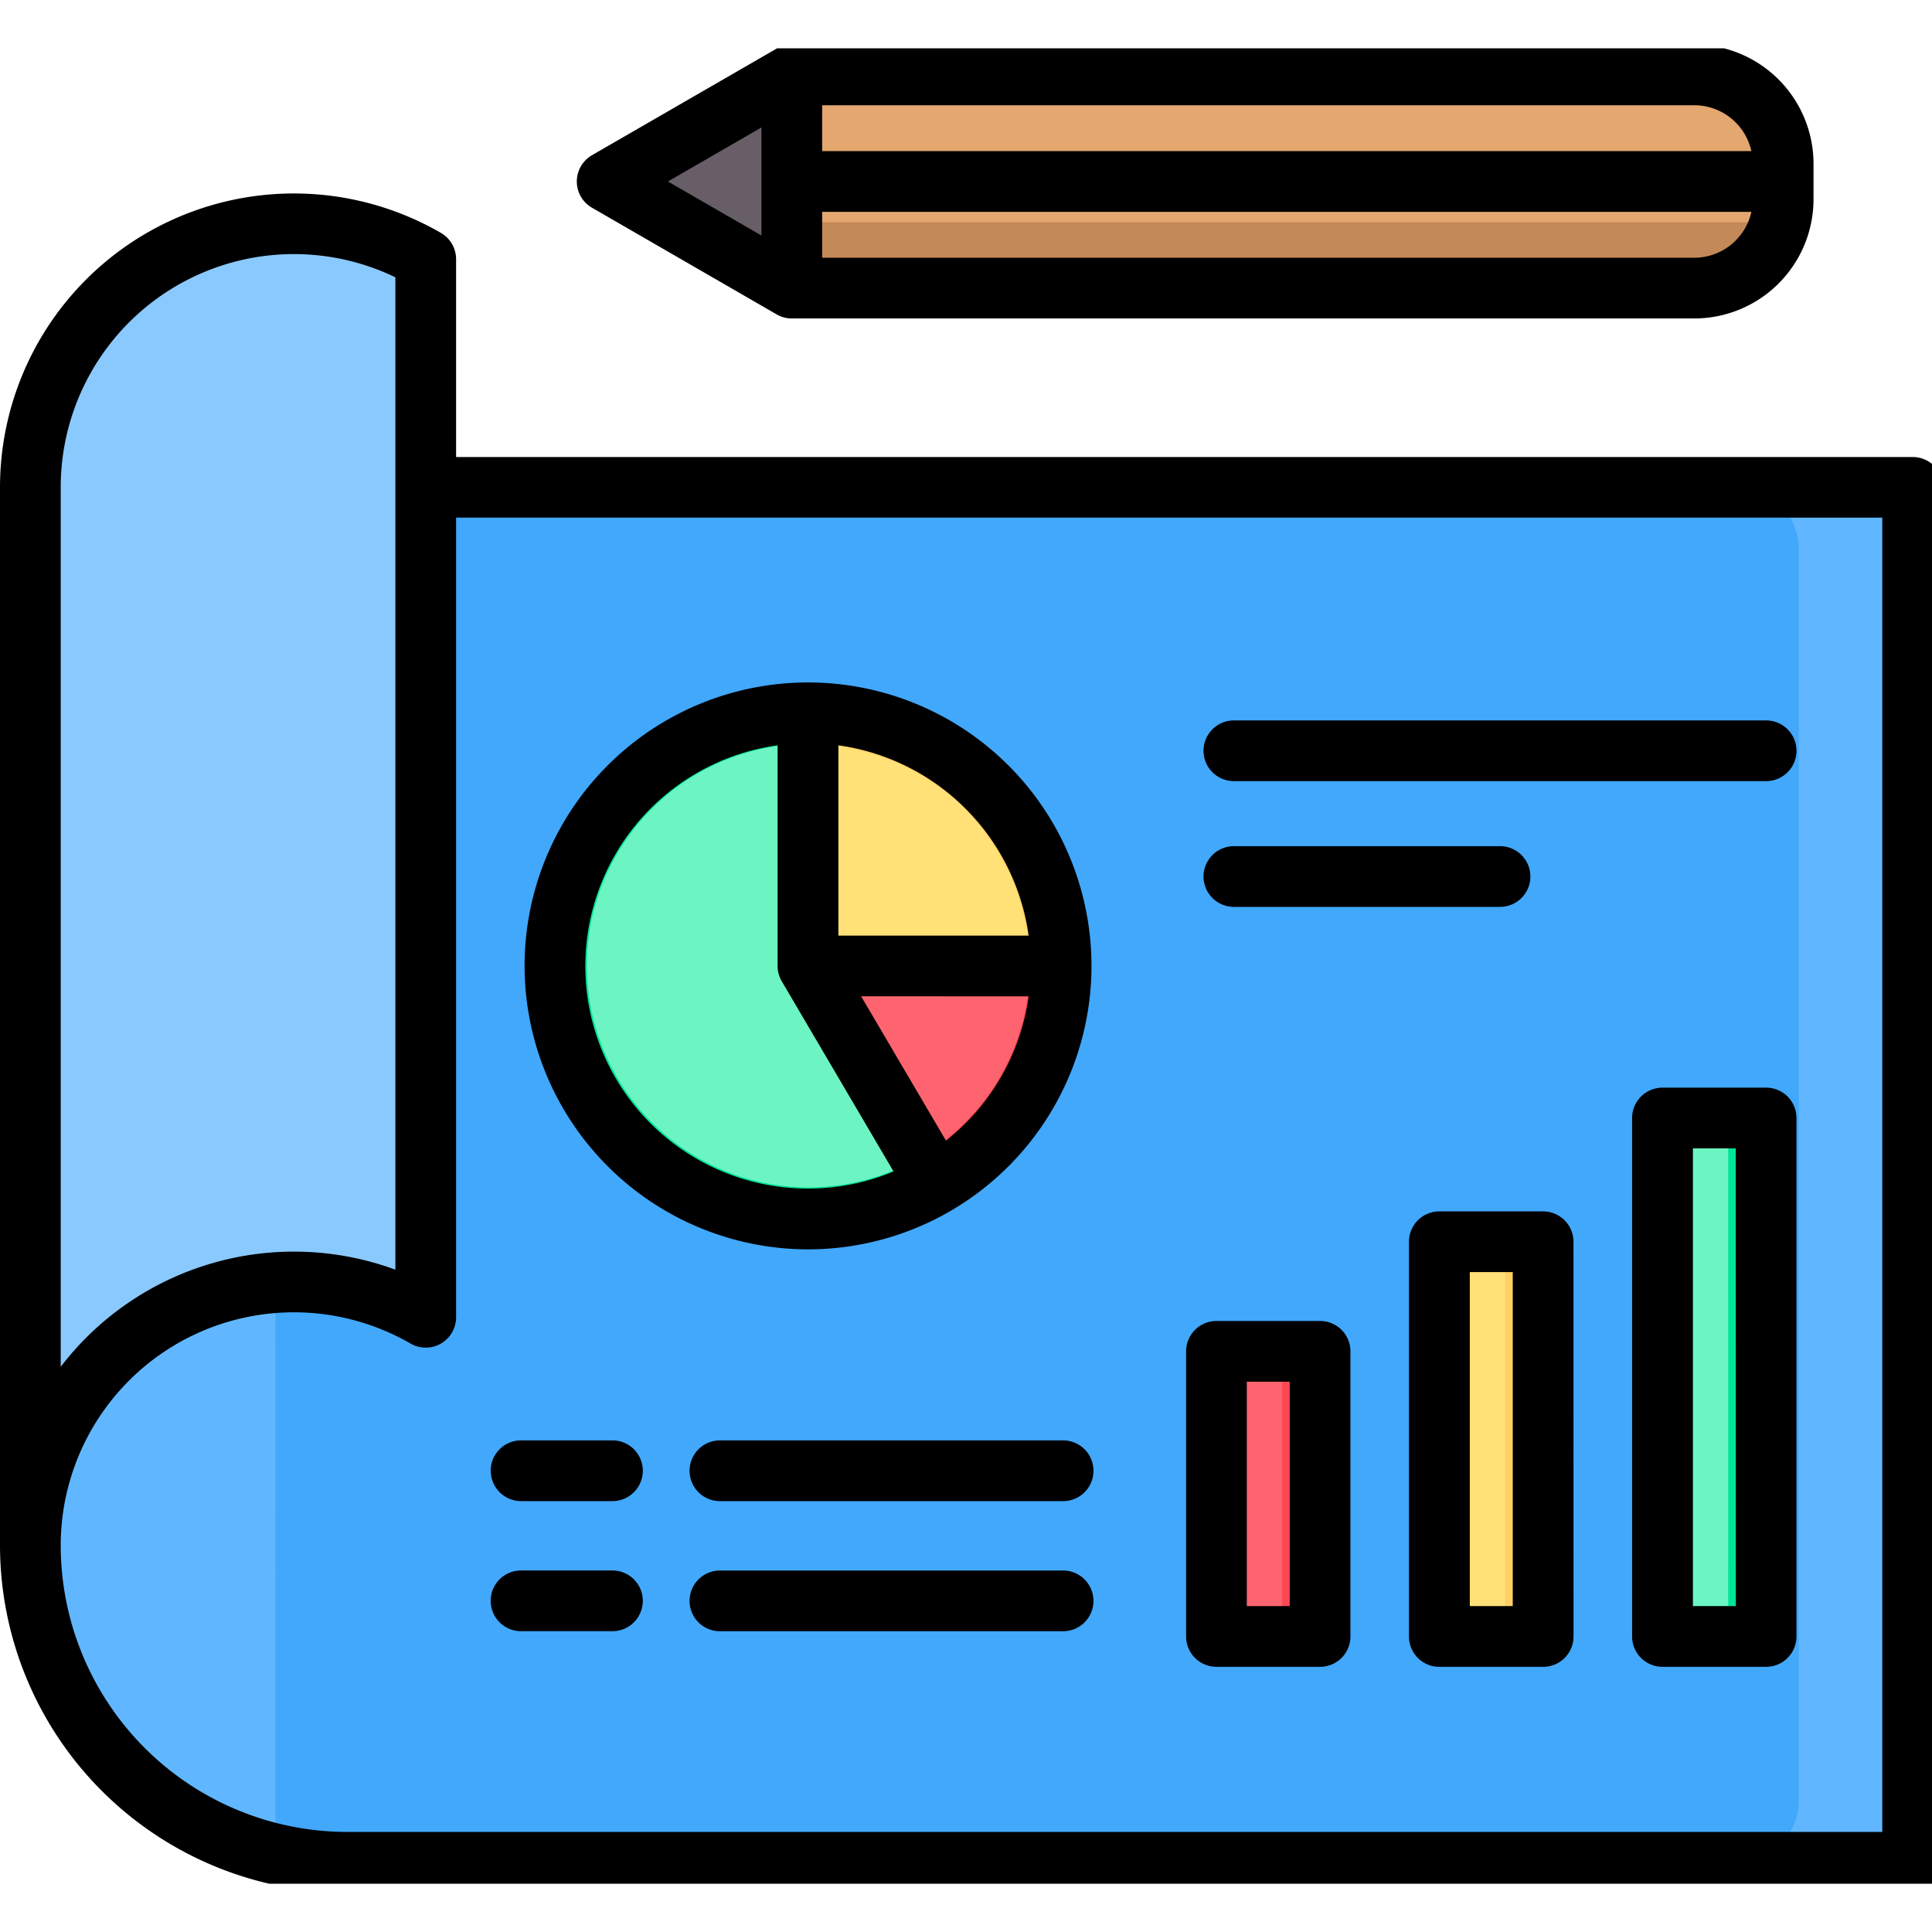<svg xmlns="http://www.w3.org/2000/svg" xmlns:xlink="http://www.w3.org/1999/xlink" width="80" height="80" viewBox="0 0 80 80">
  <defs>
    <clipPath id="clip-path">
      <rect id="Rectángulo_341034" data-name="Rectángulo 341034" width="80" height="76" transform="translate(0 0.001)" fill="none"/>
    </clipPath>
  </defs>
  <g id="Grupo_971300" data-name="Grupo 971300" transform="translate(-200 -2671)">
    <rect id="Rectángulo_341035" data-name="Rectángulo 341035" width="80" height="80" transform="translate(200 2671)" fill="none"/>
    <g id="Grupo_971299" data-name="Grupo 971299" transform="translate(200 2672.619)">
      <g id="Grupo_971298" data-name="Grupo 971298" transform="translate(0 0.38)" clip-path="url(#clip-path)">
        <path id="Trazado_191104" data-name="Trazado 191104" d="M172.345,8h37.372a3.685,3.685,0,0,1,3.678,3.678v1.471a3.685,3.685,0,0,1-3.678,3.678H172.345l-6.327-3.653a.879.879,0,0,1,0-1.522Z" transform="translate(-139.559 -6.895)" fill="#e3a76f" fill-rule="evenodd"/>
        <path id="Trazado_191105" data-name="Trazado 191105" d="M224.216,46.812a3.688,3.688,0,0,1-3.553,2.729H183.29l-4.726-2.729Z" transform="translate(-150.505 -39.611)" fill="#c48958" fill-rule="evenodd"/>
        <path id="Trazado_191106" data-name="Trazado 191106" d="M166.018,11.65,172.346,8v8.828l-6.327-3.653a.879.879,0,0,1,0-1.522" transform="translate(-139.56 -6.895)" fill="#685e68" fill-rule="evenodd"/>
        <path id="Trazado_191107" data-name="Trazado 191107" d="M21.117,173.6A13.118,13.118,0,0,1,8,160.479v-43.82H83.383a2.563,2.563,0,0,1,2.558,2.558V171.04a2.563,2.563,0,0,1-2.558,2.558Z" transform="translate(-6.742 -98.482)" fill="#41a8fc" fill-rule="evenodd"/>
        <path id="Trazado_191108" data-name="Trazado 191108" d="M18.149,173.26A13.123,13.123,0,0,1,8,160.479v-43.82h10.15Z" transform="translate(-6.742 -98.482)" fill="#60b7ff" fill-rule="evenodd"/>
        <path id="Trazado_191109" data-name="Trazado 191109" d="M8,101.952V58.132C8,52.105,14.9,47.22,18.911,47.22c2.647,0,3.479.232,4.2.658a2.5,2.5,0,0,1,1.259,2.2V88.8a2.558,2.558,0,0,1-3.107,2.5A10.921,10.921,0,0,0,8,101.952" transform="translate(-6.742 -39.955)" fill="#8ac9fe" fill-rule="evenodd"/>
        <path id="Trazado_191110" data-name="Trazado 191110" d="M457.721,116.659h4.714a2.563,2.563,0,0,1,2.558,2.558V171.04a2.563,2.563,0,0,1-2.558,2.558h-4.714a2.563,2.563,0,0,0,2.558-2.558V119.217A2.563,2.563,0,0,0,457.721,116.659Z" transform="translate(-385.795 -98.482)" fill="#60b7ff" fill-rule="evenodd"/>
        <path id="Trazado_191111" data-name="Trazado 191111" d="M149.263,179.172a10.478,10.478,0,1,1,0,14.818,10.478,10.478,0,0,1,0-14.818" transform="translate(-123.221 -148.585)" fill="#00e499" fill-rule="evenodd"/>
        <path id="Trazado_191112" data-name="Trazado 191112" d="M154.666,192.8a9.182,9.182,0,1,1,8.508,9.811,9.182,9.182,0,0,1-8.508-9.811" transform="translate(-130.342 -155.468)" fill="#6cf5c2" fill-rule="evenodd"/>
        <path id="Trazado_191113" data-name="Trazado 191113" d="M212.924,242.788H223.4a10.475,10.475,0,0,1-5.239,9.077Z" transform="translate(-179.465 -204.791)" fill="#fd4755" fill-rule="evenodd"/>
        <path id="Trazado_191114" data-name="Trazado 191114" d="M212.924,242.788H222.1a9.174,9.174,0,0,1-4.588,7.949Z" transform="translate(-179.465 -204.791)" fill="#fe646f" fill-rule="evenodd"/>
        <path id="Trazado_191115" data-name="Trazado 191115" d="M223.4,186.578h-10.48V176.1a10.48,10.48,0,0,1,10.48,10.48" transform="translate(-179.465 -148.581)" fill="#ffd064" fill-rule="evenodd"/>
        <path id="Trazado_191116" data-name="Trazado 191116" d="M222.1,193.562h-9.178v-9.178A9.178,9.178,0,0,1,222.1,193.562Z" transform="translate(-179.464 -155.565)" fill="#ffe177" fill-rule="evenodd"/>
        <path id="Trazado_191117" data-name="Trazado 191117" d="M321.333,344.356h2.721a.787.787,0,0,1,.786.786v10.235a.787.787,0,0,1-.786.786h-2.721a.787.787,0,0,1-.786-.786V345.142a.787.787,0,0,1,.786-.786" transform="translate(-270.176 -290.399)" fill="#fe646f" fill-rule="evenodd"/>
        <path id="Trazado_191118" data-name="Trazado 191118" d="M332.864,344.356h1.571a.787.787,0,0,1,.786.786v10.235a.787.787,0,0,1-.786.786h-1.571a.787.787,0,0,0,.786-.786V345.142a.787.787,0,0,0-.786-.786" transform="translate(-280.558 -290.399)" fill="#fd4755" fill-rule="evenodd"/>
        <path id="Trazado_191119" data-name="Trazado 191119" d="M380.1,315.481h2.721a.787.787,0,0,1,.786.786v14.773a.787.787,0,0,1-.786.786H380.1a.787.787,0,0,1-.786-.786V316.267a.787.787,0,0,1,.786-.786" transform="translate(-319.706 -266.061)" fill="#ffe177" fill-rule="evenodd"/>
        <path id="Trazado_191120" data-name="Trazado 191120" d="M391.628,315.481H393.2a.787.787,0,0,1,.786.786v14.773a.787.787,0,0,1-.786.786h-1.571a.787.787,0,0,0,.786-.786V316.267a.787.787,0,0,0-.786-.786" transform="translate(-330.088 -266.061)" fill="#ffd064" fill-rule="evenodd"/>
        <path id="Trazado_191121" data-name="Trazado 191121" d="M438.861,282.864h2.721a.787.787,0,0,1,.786.786v19.9a.787.787,0,0,1-.786.786h-2.721a.787.787,0,0,1-.786-.786v-19.9a.787.787,0,0,1,.786-.786" transform="translate(-369.236 -238.57)" fill="#6cf5c2" fill-rule="evenodd"/>
        <path id="Trazado_191122" data-name="Trazado 191122" d="M450.391,282.864h1.571a.787.787,0,0,1,.786.786v19.9a.787.787,0,0,1-.786.786h-1.571a.787.787,0,0,0,.786-.786v-19.9a.787.787,0,0,0-.786-.786" transform="translate(-379.617 -238.57)" fill="#00e499" fill-rule="evenodd"/>
        <path id="Trazado_191123" data-name="Trazado 191123" d="M51.093,35.708h11.02a1.257,1.257,0,1,0,0-2.514H51.093a1.257,1.257,0,0,0,0,2.514m0-5.207H73.131a1.257,1.257,0,1,0,0-2.514H51.093a1.257,1.257,0,0,0,0,2.514M24.236,38.152A9.219,9.219,0,0,0,37,46.664l-4.629-7.876a1.257,1.257,0,0,1-.173-.636V29.017A9.234,9.234,0,0,0,24.236,38.152Zm10.48-9.134a9.239,9.239,0,0,1,7.878,7.88l-7.878,0Zm7.877,10.395a9.217,9.217,0,0,1-3.423,5.973L35.657,39.41Zm-20.871-1.26A11.737,11.737,0,1,1,33.459,49.889,11.749,11.749,0,0,1,21.722,38.152M27.656,5.671,31.53,7.907V3.434Zm42.5-3.157H34.044v1.9H72.521a2.422,2.422,0,0,0-2.363-1.9m2.363,4.414H34.044v1.9H70.158a2.424,2.424,0,0,0,2.363-1.9M23.885,5.671a1.257,1.257,0,0,1,.629-1.089L32.159.168A1.253,1.253,0,0,1,32.787,0H70.158a4.941,4.941,0,0,1,4.936,4.936V6.407a4.941,4.941,0,0,1-4.936,4.936H32.787a1.243,1.243,0,0,1-.629-.17L24.514,6.758a1.252,1.252,0,0,1-.629-1.087M77.941,19.589V74.013H14.375A11.874,11.874,0,0,1,2.514,62.152,9.657,9.657,0,0,1,17,53.79,1.257,1.257,0,0,0,18.886,52.7V19.589ZM2.514,54.752a12.163,12.163,0,0,1,13.858-4.021V9.639A9.657,9.657,0,0,0,2.514,18.332Zm77.941-36.42V75.27A1.257,1.257,0,0,1,79.2,76.527H14.375A14.392,14.392,0,0,1,0,62.152V18.332A12.17,12.17,0,0,1,18.259,7.8a1.258,1.258,0,0,1,.627,1.088v8.192H79.2a1.255,1.255,0,0,1,1.257,1.257ZM71.874,45.707H70.1V64.661h1.778Zm2.514-1.257a1.257,1.257,0,0,0-1.257-1.257H68.839a1.257,1.257,0,0,0-1.257,1.257V65.918a1.257,1.257,0,0,0,1.257,1.257h4.292a1.257,1.257,0,0,0,1.257-1.257ZM62.64,50.831H60.861v13.83H62.64Zm2.514-1.257A1.257,1.257,0,0,0,63.9,48.317H59.6a1.257,1.257,0,0,0-1.258,1.257V65.918A1.257,1.257,0,0,0,59.6,67.176H63.9a1.257,1.257,0,0,0,1.257-1.257ZM51.628,64.661h1.777V55.37H51.628Zm-2.514,1.257a1.257,1.257,0,0,0,1.257,1.257h4.291a1.257,1.257,0,0,0,1.257-1.257V54.112a1.257,1.257,0,0,0-1.257-1.257H50.371a1.257,1.257,0,0,0-1.257,1.257Zm-5.093-2.73H29.811a1.257,1.257,0,0,0,0,2.514h14.21a1.257,1.257,0,0,0,0-2.514M21.575,65.7H25.36a1.257,1.257,0,0,0,0-2.514H21.575a1.257,1.257,0,0,0,0,2.514m22.446-7.9H29.811a1.257,1.257,0,0,0,0,2.515h14.21a1.257,1.257,0,0,0,0-2.515m-23.7,1.257a1.257,1.257,0,0,0,1.257,1.257H25.36a1.257,1.257,0,0,0,0-2.515H21.575a1.258,1.258,0,0,0-1.257,1.257" transform="translate(0 -0.155)" fill-rule="evenodd"/>
      </g>
    </g>
  </g>
</svg>
